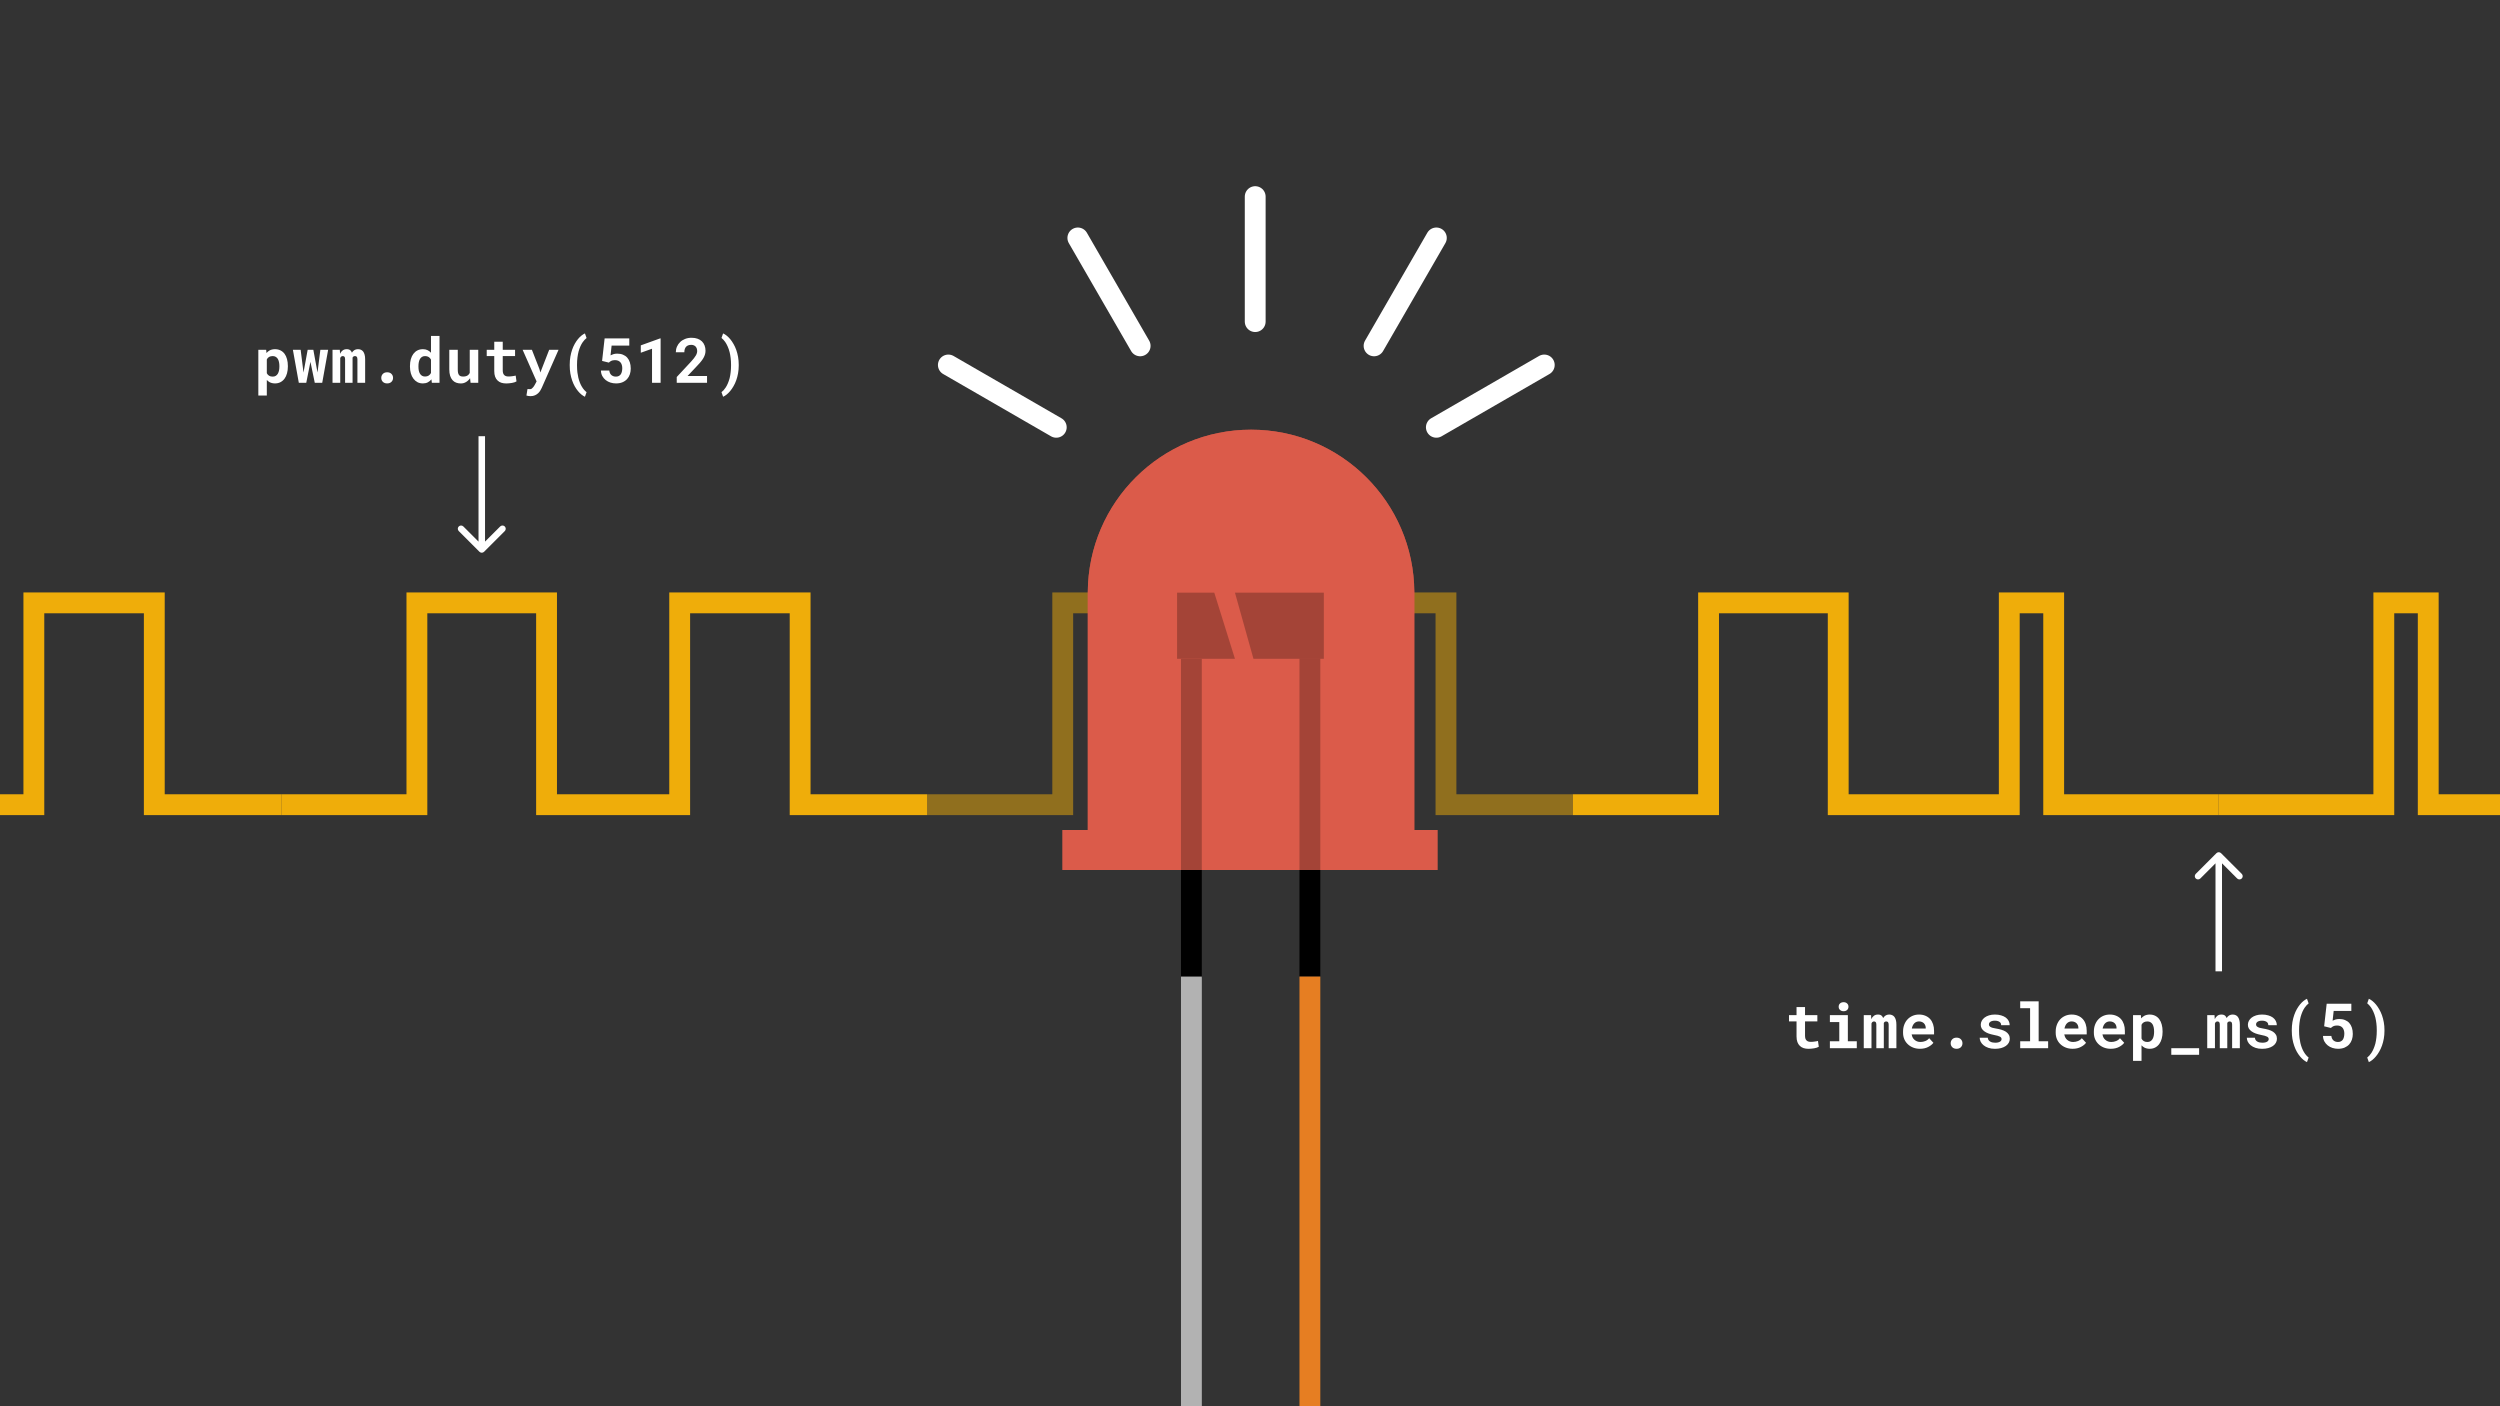 <svg width="1920" height="1080" viewBox="0 0 1920 1080" fill="none" xmlns="http://www.w3.org/2000/svg">
<rect x="0" y="0" width="1920" height="1080" fill="#333333" stroke="none"/>
<g clip-path="url(#clip0)">
<path d="M216 618H320.178V463H419.747V618H522V463H614.5V618H712" stroke="#EFAD0A" stroke-width="16"/>
<path d="M712 618H816.178V463H915.747V618H1018V463H1110.5V618H1208" stroke="#EFAD0A" stroke-opacity="0.5" stroke-width="16"/>
<path d="M-280 618H-175.822V463H-76.253V618H26V463H118.5V618H216" stroke="#EFAD0A" stroke-width="16"/>
<path d="M1208 618H1312.18V463H1411.75V618H1543.12V463H1577.23V618H1704" stroke="#EFAD0A" stroke-width="16"/>
<path d="M2200 618H2095.82V463H1996.25V618H1864.88V463H1830.77V618H1704" stroke="#EFAD0A" stroke-width="16"/>
<path fill-rule="evenodd" clip-rule="evenodd" d="M1086.2 637.416V455.393V454.584H1086.2C1085.76 385.704 1029.79 330 960.809 330C891.826 330 835.853 385.704 835.418 454.584H835.416V455.393V637.416H1086.2ZM1104 668.157V637.416H816V668.157H1104Z" fill="#DA5B4A"/>
<path d="M914.982 751V505.968M1006 750V505.5" stroke="black" stroke-width="16"/>
<path d="M903.984 455.161H932.563L948.441 505.968H903.984V455.161Z" fill="black"/>
<path d="M948.441 455.161H1016.71V505.968H962.664L948.441 455.161Z" fill="black"/>
<path opacity="0.75" fill-rule="evenodd" clip-rule="evenodd" d="M1086.2 637.416V455.393V454.584H1086.2C1085.76 385.704 1029.79 330 960.809 330C891.826 330 835.853 385.704 835.418 454.584H835.416V455.393V637.416H1086.2ZM1104 668.157V637.416H816V668.157H1104Z" fill="#DA5B4A"/>
<path d="M198.398 303.75H204.914V291.797C205.211 292.125 205.523 292.422 205.852 292.688C206.18 292.953 206.523 293.195 206.883 293.414C207.492 293.758 208.148 294.016 208.852 294.188C209.57 294.375 210.352 294.469 211.195 294.469C212.789 294.469 214.203 294.141 215.438 293.484C216.672 292.828 217.711 291.922 218.555 290.766C219.383 289.625 220.008 288.266 220.43 286.688C220.867 285.109 221.086 283.398 221.086 281.555V281.062C221.086 279.141 220.867 277.391 220.43 275.812C220.008 274.219 219.375 272.852 218.531 271.711C217.688 270.586 216.648 269.719 215.414 269.109C214.18 268.484 212.758 268.172 211.148 268.172C210.367 268.172 209.633 268.258 208.945 268.43C208.273 268.586 207.656 268.812 207.094 269.109C206.625 269.359 206.188 269.656 205.781 270C205.375 270.328 205 270.703 204.656 271.125L204.422 268.641H198.398V303.75ZM214.57 281.062V281.555C214.57 282.602 214.477 283.594 214.289 284.531C214.102 285.453 213.805 286.266 213.398 286.969C212.992 287.672 212.461 288.227 211.805 288.633C211.164 289.039 210.383 289.242 209.461 289.242C208.883 289.242 208.359 289.188 207.891 289.078C207.422 288.953 207.008 288.781 206.648 288.562C206.273 288.328 205.938 288.047 205.641 287.719C205.359 287.391 205.117 287.023 204.914 286.617V276.023C205.133 275.586 205.391 275.203 205.688 274.875C206 274.547 206.359 274.273 206.766 274.055C207.125 273.867 207.523 273.727 207.961 273.633C208.398 273.523 208.883 273.469 209.414 273.469C210.336 273.469 211.117 273.664 211.758 274.055C212.414 274.445 212.953 274.977 213.375 275.648C213.781 276.336 214.078 277.148 214.266 278.086C214.469 279.008 214.57 280 214.57 281.062ZM229.488 294H235.207L237.902 280.453L238.417 277.875L238.957 280.453L241.746 294H247.464L252.011 268.641H246.035L244.16 283.594L243.832 286.055L243.386 283.641L240.644 268.641H236.285L233.542 283.711L233.097 286.125L232.792 283.711L230.894 268.641H224.941L229.488 294ZM260.976 268.641H255.374V294H261.304V275.016C261.382 274.812 261.468 274.625 261.562 274.453C261.655 274.281 261.765 274.133 261.89 274.008C262.062 273.836 262.257 273.703 262.476 273.609C262.694 273.516 262.944 273.469 263.226 273.469C263.476 273.469 263.71 273.508 263.929 273.586C264.147 273.648 264.343 273.766 264.515 273.938C264.671 274.109 264.796 274.352 264.89 274.664C264.983 274.977 265.03 275.375 265.03 275.859V294H270.772V275.297C270.772 275.109 270.772 274.961 270.772 274.852C270.772 274.742 270.772 274.672 270.772 274.641C270.851 274.469 270.944 274.32 271.054 274.195C271.163 274.055 271.288 273.93 271.429 273.82C271.601 273.711 271.78 273.625 271.968 273.562C272.171 273.5 272.397 273.469 272.647 273.469C272.882 273.469 273.108 273.508 273.327 273.586C273.562 273.648 273.765 273.766 273.937 273.938C274.108 274.125 274.241 274.375 274.335 274.688C274.444 275 274.499 275.398 274.499 275.883V294H280.429V275.906C280.429 274.5 280.288 273.312 280.007 272.344C279.741 271.359 279.366 270.555 278.882 269.93C278.382 269.32 277.796 268.875 277.124 268.594C276.468 268.312 275.757 268.172 274.991 268.172C274.382 268.172 273.819 268.25 273.304 268.406C272.788 268.562 272.327 268.781 271.921 269.062C271.593 269.281 271.288 269.547 271.007 269.859C270.741 270.156 270.499 270.492 270.28 270.867C270.14 270.477 269.968 270.133 269.765 269.836C269.577 269.523 269.351 269.258 269.085 269.039C268.741 268.742 268.335 268.523 267.866 268.383C267.397 268.242 266.866 268.172 266.272 268.172C265.054 268.172 264.015 268.492 263.155 269.133C262.312 269.758 261.647 270.617 261.163 271.711L260.976 268.641ZM292.815 290.227C292.815 291.43 293.221 292.438 294.034 293.25C294.846 294.062 295.948 294.469 297.338 294.469C298.713 294.469 299.807 294.07 300.62 293.273C301.448 292.461 301.862 291.445 301.862 290.227C301.862 289.008 301.456 287.984 300.643 287.156C299.846 286.328 298.745 285.914 297.338 285.914C295.917 285.914 294.807 286.336 294.01 287.18C293.213 288.008 292.815 289.023 292.815 290.227ZM314.857 281.133V281.625C314.857 283.469 315.084 285.18 315.537 286.758C315.99 288.32 316.647 289.672 317.506 290.812C318.35 291.953 319.381 292.852 320.6 293.508C321.834 294.148 323.225 294.469 324.772 294.469C326.193 294.469 327.443 294.195 328.522 293.648C329.6 293.102 330.537 292.336 331.334 291.352L331.662 294H337.545V258H331.006V270.914C330.225 270.039 329.326 269.367 328.311 268.898C327.311 268.414 326.147 268.172 324.818 268.172C323.24 268.172 321.834 268.484 320.6 269.109C319.381 269.734 318.342 270.617 317.482 271.758C316.623 272.898 315.967 274.266 315.514 275.859C315.076 277.453 314.857 279.211 314.857 281.133ZM321.373 281.625V281.133C321.373 280.07 321.467 279.078 321.654 278.156C321.842 277.219 322.139 276.398 322.545 275.695C322.951 275.008 323.475 274.469 324.115 274.078C324.772 273.672 325.561 273.469 326.482 273.469C327.592 273.469 328.514 273.711 329.248 274.195C329.982 274.664 330.568 275.328 331.006 276.188V286.453C330.568 287.297 329.975 287.961 329.225 288.445C328.49 288.93 327.561 289.172 326.436 289.172C325.514 289.172 324.732 288.977 324.092 288.586C323.451 288.195 322.928 287.656 322.522 286.969C322.115 286.297 321.818 285.508 321.631 284.602C321.459 283.68 321.373 282.688 321.373 281.625ZM361.392 294H367.298V268.641H360.759V286.43C360.556 286.836 360.314 287.203 360.033 287.531C359.752 287.859 359.431 288.141 359.072 288.375C358.65 288.641 358.158 288.844 357.595 288.984C357.048 289.125 356.431 289.195 355.744 289.195C354.978 289.195 354.33 289.102 353.798 288.914C353.267 288.727 352.837 288.414 352.509 287.977C352.181 287.555 351.939 286.992 351.783 286.289C351.642 285.586 351.572 284.719 351.572 283.688V268.641H345.056V283.641C345.056 285.562 345.267 287.211 345.689 288.586C346.127 289.945 346.736 291.062 347.517 291.938C348.298 292.828 349.236 293.477 350.33 293.883C351.423 294.289 352.627 294.492 353.939 294.492C355.377 294.492 356.697 294.133 357.9 293.414C359.119 292.695 360.158 291.703 361.017 290.438L361.392 294ZM386.107 262.43H379.591V268.641H373.802V273.445H379.591V284.977C379.591 286.648 379.81 288.086 380.247 289.289C380.685 290.477 381.31 291.453 382.122 292.219C382.919 293 383.88 293.578 385.005 293.953C386.146 294.312 387.411 294.492 388.802 294.492C389.521 294.492 390.247 294.453 390.982 294.375C391.732 294.312 392.45 294.219 393.138 294.094C393.825 293.969 394.474 293.812 395.083 293.625C395.693 293.422 396.224 293.188 396.677 292.922L396.044 288.445C395.747 288.523 395.388 288.602 394.966 288.68C394.56 288.758 394.122 288.828 393.653 288.891C393.169 288.969 392.661 289.031 392.13 289.078C391.614 289.125 391.107 289.148 390.607 289.148C389.919 289.148 389.294 289.07 388.732 288.914C388.185 288.758 387.716 288.492 387.325 288.117C386.935 287.758 386.63 287.273 386.411 286.664C386.208 286.039 386.107 285.266 386.107 284.344V273.445H395.575V268.641H386.107V262.43ZM407.469 304.242C408.782 304.242 409.915 304.023 410.868 303.586C411.837 303.148 412.657 302.609 413.329 301.969C414.001 301.328 414.555 300.633 414.993 299.883C415.446 299.133 415.813 298.438 416.094 297.797L428.962 268.641H421.766L415.977 283.547L415.016 286.078L414.313 283.5L408.501 268.641H401.376L412.11 292.922L410.61 295.711C410.423 296.055 410.258 296.32 410.118 296.508C409.993 296.695 409.79 296.977 409.508 297.352C409.227 297.727 408.883 298.07 408.477 298.383C408.087 298.711 407.633 298.875 407.118 298.875C406.868 298.875 406.532 298.859 406.11 298.828C405.704 298.812 405.368 298.805 405.102 298.805L404.305 303.773C404.868 303.93 405.376 304.047 405.829 304.125C406.298 304.203 406.844 304.242 407.469 304.242ZM437.551 280.125V280.641C437.551 282.859 437.715 284.938 438.043 286.875C438.387 288.812 438.848 290.602 439.426 292.242C440.004 293.898 440.676 295.406 441.442 296.766C442.223 298.125 443.043 299.32 443.902 300.352C444.762 301.398 445.645 302.289 446.551 303.023C447.473 303.758 448.363 304.32 449.223 304.711L450.488 301.195C449.879 300.727 449.262 300.141 448.637 299.438C448.012 298.734 447.418 297.906 446.856 296.953C446.324 296.078 445.824 295.055 445.356 293.883C444.902 292.711 444.504 291.438 444.16 290.062C443.91 289.078 443.676 287.758 443.457 286.102C443.254 284.445 443.152 282.641 443.152 280.688V280.078C443.152 278.094 443.262 276.258 443.481 274.57C443.699 272.883 443.988 271.344 444.348 269.953C444.754 268.516 445.223 267.188 445.754 265.969C446.301 264.75 446.887 263.695 447.512 262.805C447.996 262.117 448.488 261.508 448.988 260.977C449.488 260.445 449.988 259.992 450.488 259.617L449.223 256.055C448.363 256.445 447.473 257.008 446.551 257.742C445.645 258.461 444.762 259.344 443.902 260.391C443.043 261.438 442.223 262.641 441.442 264C440.676 265.359 440.004 266.859 439.426 268.5C438.848 270.156 438.387 271.961 438.043 273.914C437.715 275.852 437.551 277.922 437.551 280.125ZM462.406 277.195L467.609 278.484C467.859 278.234 468.125 278 468.406 277.781C468.687 277.547 469.008 277.344 469.367 277.172C469.726 277 470.14 276.859 470.609 276.75C471.078 276.641 471.633 276.586 472.273 276.586C473.226 276.586 474.054 276.734 474.758 277.031C475.461 277.328 476.047 277.75 476.515 278.297C476.984 278.844 477.328 279.5 477.547 280.266C477.781 281.016 477.898 281.844 477.898 282.75C477.898 283.672 477.804 284.531 477.617 285.328C477.445 286.125 477.172 286.812 476.797 287.391C476.406 287.969 475.898 288.422 475.273 288.75C474.664 289.078 473.922 289.242 473.047 289.242C471.625 289.242 470.453 288.836 469.531 288.023C468.625 287.211 468.093 286.062 467.937 284.578H461.515C461.562 286.156 461.914 287.562 462.57 288.797C463.242 290.016 464.109 291.047 465.172 291.891C466.234 292.734 467.445 293.375 468.804 293.812C470.179 294.25 471.601 294.469 473.07 294.469C475.008 294.469 476.687 294.164 478.109 293.555C479.531 292.945 480.711 292.117 481.648 291.07C482.586 290.023 483.281 288.812 483.734 287.438C484.187 286.062 484.414 284.609 484.414 283.078C484.414 281.281 484.179 279.672 483.711 278.25C483.242 276.828 482.57 275.625 481.695 274.641C480.804 273.656 479.711 272.906 478.414 272.391C477.133 271.859 475.672 271.594 474.031 271.594C472.875 271.594 471.851 271.742 470.961 272.039C470.07 272.336 469.383 272.625 468.898 272.906L469.718 265.406H483.289V259.875H464.351L462.406 277.195ZM507.347 294V259.875H506.995L492.136 265.242V270.914L500.761 267.82V294H507.347ZM543.007 294V288.773H528.03L534.452 281.977C535.561 280.836 536.569 279.75 537.475 278.719C538.382 277.672 539.163 276.648 539.819 275.648C540.46 274.648 540.952 273.641 541.296 272.625C541.655 271.594 541.835 270.516 541.835 269.391C541.835 267.906 541.6 266.555 541.132 265.336C540.663 264.102 539.983 263.047 539.092 262.172C538.186 261.297 537.061 260.617 535.717 260.133C534.389 259.648 532.858 259.406 531.124 259.406C529.311 259.406 527.655 259.703 526.155 260.297C524.671 260.875 523.405 261.672 522.358 262.688C521.296 263.703 520.475 264.891 519.897 266.25C519.319 267.594 519.03 269.023 519.03 270.539H525.569C525.569 269.617 525.686 268.797 525.921 268.078C526.155 267.359 526.499 266.758 526.952 266.273C527.389 265.805 527.936 265.453 528.592 265.219C529.264 264.969 530.038 264.844 530.913 264.844C531.585 264.844 532.194 264.953 532.741 265.172C533.303 265.391 533.788 265.703 534.194 266.109C534.585 266.531 534.889 267.039 535.108 267.633C535.327 268.227 535.436 268.906 535.436 269.672C535.436 270.188 535.35 270.719 535.178 271.266C535.022 271.812 534.764 272.398 534.405 273.023C534.03 273.664 533.546 274.367 532.952 275.133C532.358 275.898 531.632 276.75 530.772 277.688L519.733 289.547V294H543.007ZM567.346 280.641V280.125C567.346 277.984 567.174 275.961 566.83 274.055C566.487 272.133 566.018 270.344 565.424 268.688C564.83 267.031 564.135 265.523 563.338 264.164C562.557 262.789 561.721 261.562 560.83 260.484C559.94 259.422 559.026 258.516 558.088 257.766C557.151 257.016 556.237 256.445 555.346 256.055L554.104 259.547C554.573 259.906 555.041 260.344 555.51 260.859C555.994 261.359 556.463 261.93 556.916 262.57C557.588 263.539 558.221 264.688 558.815 266.016C559.424 267.344 559.94 268.844 560.362 270.516C560.69 271.859 560.948 273.328 561.135 274.922C561.338 276.516 561.44 278.234 561.44 280.078V280.688C561.44 282.578 561.338 284.336 561.135 285.961C560.948 287.586 560.69 289.07 560.362 290.414C559.971 291.883 559.518 293.211 559.002 294.398C558.502 295.586 557.948 296.648 557.338 297.586C556.823 298.383 556.291 299.078 555.744 299.672C555.198 300.281 554.651 300.789 554.104 301.195L555.346 304.711C556.237 304.32 557.151 303.75 558.088 303C559.026 302.25 559.94 301.336 560.83 300.258C561.721 299.195 562.557 297.977 563.338 296.602C564.135 295.242 564.83 293.734 565.424 292.078C566.018 290.422 566.487 288.641 566.83 286.734C567.174 284.812 567.346 282.781 567.346 280.641Z" fill="white"/>
<path d="M1386.26 773.43H1379.74V779.641H1373.95V784.445H1379.74V795.977C1379.74 797.648 1379.96 799.086 1380.4 800.289C1380.84 801.477 1381.46 802.453 1382.27 803.219C1383.07 804 1384.03 804.578 1385.16 804.953C1386.3 805.312 1387.56 805.492 1388.95 805.492C1389.67 805.492 1390.4 805.453 1391.13 805.375C1391.88 805.312 1392.6 805.219 1393.29 805.094C1393.98 804.969 1394.62 804.812 1395.23 804.625C1395.84 804.422 1396.38 804.188 1396.83 803.922L1396.2 799.445C1395.9 799.523 1395.54 799.602 1395.12 799.68C1394.71 799.758 1394.27 799.828 1393.8 799.891C1393.32 799.969 1392.81 800.031 1392.28 800.078C1391.77 800.125 1391.26 800.148 1390.76 800.148C1390.07 800.148 1389.45 800.07 1388.88 799.914C1388.34 799.758 1387.87 799.492 1387.48 799.117C1387.09 798.758 1386.78 798.273 1386.56 797.664C1386.36 797.039 1386.26 796.266 1386.26 795.344V784.445H1395.73V779.641H1386.26V773.43ZM1405.35 779.641V784.961H1412.57V799.703H1405.35V805H1426.02V799.703H1419.15V779.641H1405.35ZM1412.1 773.148C1412.1 773.648 1412.18 774.117 1412.35 774.555C1412.54 774.977 1412.8 775.336 1413.13 775.633C1413.46 775.945 1413.85 776.188 1414.3 776.359C1414.77 776.531 1415.28 776.617 1415.85 776.617C1417 776.617 1417.92 776.297 1418.59 775.656C1419.28 775 1419.62 774.164 1419.62 773.148C1419.62 772.133 1419.28 771.305 1418.59 770.664C1417.92 770.008 1417 769.68 1415.85 769.68C1415.28 769.68 1414.77 769.766 1414.3 769.938C1413.85 770.109 1413.46 770.344 1413.13 770.641C1412.8 770.953 1412.54 771.328 1412.35 771.766C1412.18 772.188 1412.1 772.648 1412.1 773.148ZM1436.98 779.641H1431.37V805H1437.3V786.016C1437.38 785.812 1437.47 785.625 1437.56 785.453C1437.66 785.281 1437.76 785.133 1437.89 785.008C1438.06 784.836 1438.26 784.703 1438.48 784.609C1438.69 784.516 1438.94 784.469 1439.23 784.469C1439.48 784.469 1439.71 784.508 1439.93 784.586C1440.15 784.648 1440.34 784.766 1440.51 784.938C1440.67 785.109 1440.8 785.352 1440.89 785.664C1440.98 785.977 1441.03 786.375 1441.03 786.859V805H1446.77V786.297C1446.77 786.109 1446.77 785.961 1446.77 785.852C1446.77 785.742 1446.77 785.672 1446.77 785.641C1446.85 785.469 1446.94 785.32 1447.05 785.195C1447.16 785.055 1447.29 784.93 1447.43 784.82C1447.6 784.711 1447.78 784.625 1447.97 784.562C1448.17 784.5 1448.4 784.469 1448.65 784.469C1448.88 784.469 1449.11 784.508 1449.33 784.586C1449.56 784.648 1449.76 784.766 1449.94 784.938C1450.11 785.125 1450.24 785.375 1450.33 785.688C1450.44 786 1450.5 786.398 1450.5 786.883V805H1456.43V786.906C1456.43 785.5 1456.29 784.312 1456.01 783.344C1455.74 782.359 1455.37 781.555 1454.88 780.93C1454.38 780.32 1453.8 779.875 1453.12 779.594C1452.47 779.312 1451.76 779.172 1450.99 779.172C1450.38 779.172 1449.82 779.25 1449.3 779.406C1448.79 779.562 1448.33 779.781 1447.92 780.062C1447.59 780.281 1447.29 780.547 1447.01 780.859C1446.74 781.156 1446.5 781.492 1446.28 781.867C1446.14 781.477 1445.97 781.133 1445.76 780.836C1445.58 780.523 1445.35 780.258 1445.08 780.039C1444.74 779.742 1444.33 779.523 1443.87 779.383C1443.4 779.242 1442.87 779.172 1442.27 779.172C1441.05 779.172 1440.01 779.492 1439.16 780.133C1438.31 780.758 1437.65 781.617 1437.16 782.711L1436.98 779.641ZM1474.53 805.469C1476.99 805.469 1479.11 804.992 1480.91 804.039C1482.71 803.086 1484.02 802.023 1484.85 800.852L1481.59 797.336C1480.84 798.305 1479.86 799.031 1478.66 799.516C1477.46 800 1476.21 800.242 1474.93 800.242C1474.03 800.242 1473.19 800.102 1472.42 799.82C1471.66 799.539 1470.98 799.141 1470.39 798.625C1469.81 798.125 1469.35 797.57 1469 796.961C1468.66 796.336 1468.38 795.516 1468.16 794.5V794.43H1485.36V791.664C1485.36 789.805 1485.1 788.109 1484.59 786.578C1484.07 785.031 1483.32 783.711 1482.34 782.617C1481.34 781.523 1480.12 780.68 1478.68 780.086C1477.26 779.477 1475.64 779.172 1473.81 779.172C1472.04 779.172 1470.41 779.492 1468.91 780.133C1467.41 780.773 1466.11 781.672 1465.02 782.828C1463.92 783.984 1463.07 785.367 1462.46 786.977C1461.85 788.57 1461.55 790.336 1461.55 792.273V793.211C1461.55 794.914 1461.85 796.516 1462.46 798.016C1463.09 799.5 1463.97 800.789 1465.11 801.883C1466.25 802.992 1467.62 803.867 1469.21 804.508C1470.81 805.148 1472.58 805.469 1474.53 805.469ZM1473.76 784.445C1474.59 784.445 1475.32 784.578 1475.94 784.844C1476.58 785.094 1477.12 785.438 1477.56 785.875C1477.99 786.328 1478.34 786.859 1478.59 787.469C1478.84 788.078 1478.96 788.727 1478.96 789.414V789.93H1468.28C1468.43 789.102 1468.67 788.352 1468.98 787.68C1469.29 787.008 1469.68 786.43 1470.15 785.945C1470.6 785.461 1471.14 785.094 1471.74 784.844C1472.35 784.578 1473.03 784.445 1473.76 784.445ZM1498.12 801.227C1498.12 802.43 1498.53 803.438 1499.34 804.25C1500.15 805.062 1501.26 805.469 1502.65 805.469C1504.02 805.469 1505.12 805.07 1505.93 804.273C1506.76 803.461 1507.17 802.445 1507.17 801.227C1507.17 800.008 1506.76 798.984 1505.95 798.156C1505.15 797.328 1504.05 796.914 1502.65 796.914C1501.22 796.914 1500.12 797.336 1499.32 798.18C1498.52 799.008 1498.12 800.023 1498.12 801.227ZM1537.2 798.039C1537.2 798.43 1537.1 798.789 1536.9 799.117C1536.71 799.445 1536.42 799.734 1536.03 799.984C1535.63 800.234 1535.1 800.438 1534.46 800.594C1533.84 800.734 1533.1 800.805 1532.26 800.805C1531.56 800.805 1530.87 800.734 1530.2 800.594C1529.54 800.453 1528.95 800.227 1528.44 799.914C1527.92 799.617 1527.5 799.227 1527.17 798.742C1526.85 798.242 1526.66 797.648 1526.61 796.961H1520.4C1520.4 797.992 1520.65 799.023 1521.15 800.055C1521.67 801.07 1522.42 801.977 1523.4 802.773C1524.38 803.586 1525.6 804.242 1527.06 804.742C1528.52 805.242 1530.21 805.492 1532.12 805.492C1533.85 805.492 1535.42 805.305 1536.83 804.93C1538.24 804.539 1539.44 804 1540.44 803.312C1541.42 802.625 1542.18 801.812 1542.71 800.875C1543.26 799.922 1543.53 798.883 1543.53 797.758C1543.53 796.539 1543.26 795.492 1542.71 794.617C1542.18 793.727 1541.44 792.969 1540.49 792.344C1539.53 791.734 1538.4 791.234 1537.09 790.844C1535.77 790.453 1534.35 790.133 1532.82 789.883C1531.76 789.727 1530.88 789.547 1530.2 789.344C1529.51 789.125 1528.97 788.883 1528.58 788.617C1528.17 788.367 1527.89 788.086 1527.74 787.773C1527.58 787.445 1527.5 787.094 1527.5 786.719C1527.5 786.344 1527.59 785.992 1527.76 785.664C1527.95 785.32 1528.21 785.023 1528.56 784.773C1528.93 784.492 1529.42 784.273 1530.01 784.117C1530.6 783.961 1531.3 783.883 1532.1 783.883C1533.03 783.883 1533.83 784 1534.49 784.234C1535.16 784.469 1535.69 784.781 1536.08 785.172C1536.36 785.469 1536.57 785.805 1536.71 786.18C1536.85 786.539 1536.92 786.93 1536.92 787.352H1543.44C1543.44 786.18 1543.18 785.094 1542.67 784.094C1542.15 783.094 1541.41 782.227 1540.44 781.492C1539.45 780.773 1538.26 780.211 1536.85 779.805C1535.45 779.383 1533.86 779.172 1532.1 779.172C1530.41 779.172 1528.89 779.383 1527.55 779.805C1526.2 780.227 1525.06 780.797 1524.13 781.516C1523.19 782.234 1522.47 783.07 1521.97 784.023C1521.47 784.977 1521.22 785.977 1521.22 787.023C1521.22 788.102 1521.46 789.055 1521.95 789.883C1522.45 790.711 1523.13 791.438 1524.01 792.062C1524.88 792.703 1525.93 793.25 1527.15 793.703C1528.38 794.141 1529.74 794.508 1531.23 794.805C1532.4 795.023 1533.37 795.242 1534.13 795.461C1534.9 795.68 1535.52 795.914 1535.99 796.164C1536.44 796.43 1536.75 796.711 1536.92 797.008C1537.11 797.305 1537.2 797.648 1537.2 798.039ZM1551.51 769V774.32H1559.11V799.703H1551.51V805H1572.96V799.703H1565.69V769H1551.51ZM1591.77 805.469C1594.22 805.469 1596.34 804.992 1598.14 804.039C1599.94 803.086 1601.25 802.023 1602.08 800.852L1598.82 797.336C1598.07 798.305 1597.09 799.031 1595.89 799.516C1594.69 800 1593.45 800.242 1592.16 800.242C1591.26 800.242 1590.42 800.102 1589.66 799.82C1588.89 799.539 1588.21 799.141 1587.62 798.625C1587.04 798.125 1586.58 797.57 1586.24 796.961C1585.89 796.336 1585.61 795.516 1585.39 794.5V794.43H1602.59V791.664C1602.59 789.805 1602.34 788.109 1601.82 786.578C1601.31 785.031 1600.56 783.711 1599.57 782.617C1598.57 781.523 1597.35 780.68 1595.91 780.086C1594.49 779.477 1592.87 779.172 1591.04 779.172C1589.27 779.172 1587.64 779.492 1586.14 780.133C1584.64 780.773 1583.34 781.672 1582.25 782.828C1581.16 783.984 1580.31 785.367 1579.7 786.977C1579.09 788.57 1578.78 790.336 1578.78 792.273V793.211C1578.78 794.914 1579.09 796.516 1579.7 798.016C1580.32 799.5 1581.2 800.789 1582.34 801.883C1583.49 802.992 1584.85 803.867 1586.45 804.508C1588.04 805.148 1589.81 805.469 1591.77 805.469ZM1590.99 784.445C1591.82 784.445 1592.55 784.578 1593.17 784.844C1593.81 785.094 1594.35 785.438 1594.79 785.875C1595.23 786.328 1595.57 786.859 1595.82 787.469C1596.07 788.078 1596.2 788.727 1596.2 789.414V789.93H1585.51C1585.66 789.102 1585.9 788.352 1586.21 787.68C1586.52 787.008 1586.91 786.43 1587.38 785.945C1587.84 785.461 1588.37 785.094 1588.98 784.844C1589.59 784.578 1590.26 784.445 1590.99 784.445ZM1621.07 805.469C1623.53 805.469 1625.65 804.992 1627.45 804.039C1629.25 803.086 1630.56 802.023 1631.39 800.852L1628.13 797.336C1627.38 798.305 1626.4 799.031 1625.2 799.516C1624 800 1622.75 800.242 1621.47 800.242C1620.57 800.242 1619.73 800.102 1618.96 799.82C1618.2 799.539 1617.52 799.141 1616.93 798.625C1616.35 798.125 1615.89 797.57 1615.54 796.961C1615.2 796.336 1614.92 795.516 1614.7 794.5V794.43H1631.9V791.664C1631.9 789.805 1631.64 788.109 1631.13 786.578C1630.61 785.031 1629.86 783.711 1628.88 782.617C1627.88 781.523 1626.66 780.68 1625.22 780.086C1623.8 779.477 1622.18 779.172 1620.35 779.172C1618.58 779.172 1616.95 779.492 1615.45 780.133C1613.95 780.773 1612.65 781.672 1611.56 782.828C1610.46 783.984 1609.61 785.367 1609 786.977C1608.39 788.57 1608.09 790.336 1608.09 792.273V793.211C1608.09 794.914 1608.39 796.516 1609 798.016C1609.63 799.5 1610.51 800.789 1611.65 801.883C1612.79 802.992 1614.16 803.867 1615.75 804.508C1617.35 805.148 1619.12 805.469 1621.07 805.469ZM1620.3 784.445C1621.13 784.445 1621.86 784.578 1622.48 784.844C1623.12 785.094 1623.66 785.438 1624.1 785.875C1624.54 786.328 1624.88 786.859 1625.13 787.469C1625.38 788.078 1625.5 788.727 1625.5 789.414V789.93H1614.82C1614.97 789.102 1615.21 788.352 1615.52 787.68C1615.83 787.008 1616.22 786.43 1616.69 785.945C1617.14 785.461 1617.68 785.094 1618.29 784.844C1618.89 784.578 1619.57 784.445 1620.3 784.445ZM1638.17 814.75H1644.69V802.797C1644.98 803.125 1645.3 803.422 1645.62 803.688C1645.95 803.953 1646.3 804.195 1646.66 804.414C1647.27 804.758 1647.92 805.016 1648.62 805.188C1649.34 805.375 1650.12 805.469 1650.97 805.469C1652.56 805.469 1653.98 805.141 1655.21 804.484C1656.45 803.828 1657.48 802.922 1658.33 801.766C1659.16 800.625 1659.78 799.266 1660.2 797.688C1660.64 796.109 1660.86 794.398 1660.86 792.555V792.062C1660.86 790.141 1660.64 788.391 1660.2 786.812C1659.78 785.219 1659.15 783.852 1658.3 782.711C1657.46 781.586 1656.42 780.719 1655.19 780.109C1653.95 779.484 1652.53 779.172 1650.92 779.172C1650.14 779.172 1649.41 779.258 1648.72 779.43C1648.05 779.586 1647.43 779.812 1646.87 780.109C1646.4 780.359 1645.96 780.656 1645.55 781C1645.15 781.328 1644.77 781.703 1644.43 782.125L1644.2 779.641H1638.17V814.75ZM1654.34 792.062V792.555C1654.34 793.602 1654.25 794.594 1654.06 795.531C1653.87 796.453 1653.58 797.266 1653.17 797.969C1652.77 798.672 1652.23 799.227 1651.58 799.633C1650.94 800.039 1650.16 800.242 1649.23 800.242C1648.66 800.242 1648.13 800.188 1647.66 800.078C1647.2 799.953 1646.78 799.781 1646.42 799.562C1646.05 799.328 1645.71 799.047 1645.41 798.719C1645.13 798.391 1644.89 798.023 1644.69 797.617V787.023C1644.91 786.586 1645.16 786.203 1645.46 785.875C1645.77 785.547 1646.13 785.273 1646.54 785.055C1646.9 784.867 1647.3 784.727 1647.73 784.633C1648.17 784.523 1648.66 784.469 1649.19 784.469C1650.11 784.469 1650.89 784.664 1651.53 785.055C1652.19 785.445 1652.73 785.977 1653.15 786.648C1653.55 787.336 1653.85 788.148 1654.04 789.086C1654.24 790.008 1654.34 791 1654.34 792.062ZM1688.92 810.086V805H1667.55V810.086H1688.92ZM1700.75 779.641H1695.15V805H1701.08V786.016C1701.15 785.812 1701.24 785.625 1701.33 785.453C1701.43 785.281 1701.54 785.133 1701.66 785.008C1701.83 784.836 1702.03 784.703 1702.25 784.609C1702.47 784.516 1702.72 784.469 1703 784.469C1703.25 784.469 1703.48 784.508 1703.7 784.586C1703.92 784.648 1704.12 784.766 1704.29 784.938C1704.44 785.109 1704.57 785.352 1704.66 785.664C1704.76 785.977 1704.8 786.375 1704.8 786.859V805H1710.55V786.297C1710.55 786.109 1710.55 785.961 1710.55 785.852C1710.55 785.742 1710.55 785.672 1710.55 785.641C1710.62 785.469 1710.72 785.32 1710.83 785.195C1710.94 785.055 1711.06 784.93 1711.2 784.82C1711.37 784.711 1711.55 784.625 1711.74 784.562C1711.94 784.5 1712.17 784.469 1712.42 784.469C1712.65 784.469 1712.88 784.508 1713.1 784.586C1713.33 784.648 1713.54 784.766 1713.71 784.938C1713.88 785.125 1714.01 785.375 1714.11 785.688C1714.22 786 1714.27 786.398 1714.27 786.883V805H1720.2V786.906C1720.2 785.5 1720.06 784.312 1719.78 783.344C1719.51 782.359 1719.14 781.555 1718.65 780.93C1718.15 780.32 1717.57 779.875 1716.9 779.594C1716.24 779.312 1715.53 779.172 1714.76 779.172C1714.15 779.172 1713.59 779.25 1713.08 779.406C1712.56 779.562 1712.1 779.781 1711.69 780.062C1711.37 780.281 1711.06 780.547 1710.78 780.859C1710.51 781.156 1710.27 781.492 1710.05 781.867C1709.91 781.477 1709.74 781.133 1709.54 780.836C1709.35 780.523 1709.12 780.258 1708.86 780.039C1708.51 779.742 1708.11 779.523 1707.64 779.383C1707.17 779.242 1706.64 779.172 1706.05 779.172C1704.83 779.172 1703.79 779.492 1702.93 780.133C1702.08 780.758 1701.42 781.617 1700.94 782.711L1700.75 779.641ZM1742.36 798.039C1742.36 798.43 1742.26 798.789 1742.06 799.117C1741.87 799.445 1741.58 799.734 1741.19 799.984C1740.78 800.234 1740.26 800.438 1739.62 800.594C1738.99 800.734 1738.26 800.805 1737.42 800.805C1736.71 800.805 1736.03 800.734 1735.35 800.594C1734.7 800.453 1734.11 800.227 1733.6 799.914C1733.08 799.617 1732.66 799.227 1732.33 798.742C1732 798.242 1731.81 797.648 1731.77 796.961H1725.56C1725.56 797.992 1725.81 799.023 1726.31 800.055C1726.82 801.07 1727.57 801.977 1728.56 802.773C1729.54 803.586 1730.76 804.242 1732.21 804.742C1733.68 805.242 1735.37 805.492 1737.28 805.492C1739.01 805.492 1740.58 805.305 1741.99 804.93C1743.39 804.539 1744.6 804 1745.6 803.312C1746.58 802.625 1747.34 801.812 1747.87 800.875C1748.42 799.922 1748.69 798.883 1748.69 797.758C1748.69 796.539 1748.42 795.492 1747.87 794.617C1747.34 793.727 1746.6 792.969 1745.64 792.344C1744.69 791.734 1743.56 791.234 1742.24 790.844C1740.93 790.453 1739.51 790.133 1737.98 789.883C1736.92 789.727 1736.04 789.547 1735.35 789.344C1734.67 789.125 1734.13 788.883 1733.74 788.617C1733.33 788.367 1733.05 788.086 1732.89 787.773C1732.74 787.445 1732.66 787.094 1732.66 786.719C1732.66 786.344 1732.74 785.992 1732.92 785.664C1733.1 785.32 1733.37 785.023 1733.71 784.773C1734.09 784.492 1734.57 784.273 1735.17 784.117C1735.76 783.961 1736.46 783.883 1737.25 783.883C1738.19 783.883 1738.99 784 1739.64 784.234C1740.31 784.469 1740.85 784.781 1741.24 785.172C1741.52 785.469 1741.73 785.805 1741.87 786.18C1742.01 786.539 1742.08 786.93 1742.08 787.352H1748.6C1748.6 786.18 1748.34 785.094 1747.82 784.094C1747.31 783.094 1746.56 782.227 1745.6 781.492C1744.61 780.773 1743.42 780.211 1742.01 779.805C1740.6 779.383 1739.02 779.172 1737.25 779.172C1735.56 779.172 1734.05 779.383 1732.71 779.805C1731.36 780.227 1730.22 780.797 1729.28 781.516C1728.35 782.234 1727.63 783.07 1727.13 784.023C1726.63 784.977 1726.38 785.977 1726.38 787.023C1726.38 788.102 1726.62 789.055 1727.1 789.883C1727.6 790.711 1728.29 791.438 1729.17 792.062C1730.04 792.703 1731.09 793.25 1732.31 793.703C1733.54 794.141 1734.9 794.508 1736.39 794.805C1737.56 795.023 1738.53 795.242 1739.29 795.461C1740.06 795.68 1740.67 795.914 1741.14 796.164C1741.6 796.43 1741.91 796.711 1742.08 797.008C1742.27 797.305 1742.36 797.648 1742.36 798.039ZM1760.09 791.125V791.641C1760.09 793.859 1760.26 795.938 1760.58 797.875C1760.93 799.812 1761.39 801.602 1761.97 803.242C1762.54 804.898 1763.22 806.406 1763.98 807.766C1764.76 809.125 1765.58 810.32 1766.44 811.352C1767.3 812.398 1768.19 813.289 1769.09 814.023C1770.01 814.758 1770.9 815.32 1771.76 815.711L1773.03 812.195C1772.42 811.727 1771.8 811.141 1771.18 810.438C1770.55 809.734 1769.96 808.906 1769.4 807.953C1768.86 807.078 1768.36 806.055 1767.9 804.883C1767.44 803.711 1767.04 802.438 1766.7 801.062C1766.45 800.078 1766.22 798.758 1766 797.102C1765.79 795.445 1765.69 793.641 1765.69 791.688V791.078C1765.69 789.094 1765.8 787.258 1766.02 785.57C1766.24 783.883 1766.53 782.344 1766.89 780.953C1767.29 779.516 1767.76 778.188 1768.29 776.969C1768.84 775.75 1769.43 774.695 1770.05 773.805C1770.54 773.117 1771.03 772.508 1771.53 771.977C1772.03 771.445 1772.53 770.992 1773.03 770.617L1771.76 767.055C1770.9 767.445 1770.01 768.008 1769.09 768.742C1768.19 769.461 1767.3 770.344 1766.44 771.391C1765.58 772.438 1764.76 773.641 1763.98 775C1763.22 776.359 1762.54 777.859 1761.97 779.5C1761.39 781.156 1760.93 782.961 1760.58 784.914C1760.26 786.852 1760.09 788.922 1760.09 791.125ZM1784.95 788.195L1790.15 789.484C1790.4 789.234 1790.67 789 1790.95 788.781C1791.23 788.547 1791.55 788.344 1791.91 788.172C1792.27 788 1792.68 787.859 1793.15 787.75C1793.62 787.641 1794.17 787.586 1794.81 787.586C1795.77 787.586 1796.6 787.734 1797.3 788.031C1798 788.328 1798.59 788.75 1799.06 789.297C1799.52 789.844 1799.87 790.5 1800.09 791.266C1800.32 792.016 1800.44 792.844 1800.44 793.75C1800.44 794.672 1800.35 795.531 1800.16 796.328C1799.99 797.125 1799.71 797.812 1799.34 798.391C1798.95 798.969 1798.44 799.422 1797.81 799.75C1797.2 800.078 1796.46 800.242 1795.59 800.242C1794.17 800.242 1792.99 799.836 1792.07 799.023C1791.17 798.211 1790.63 797.062 1790.48 795.578H1784.06C1784.1 797.156 1784.45 798.562 1785.11 799.797C1785.78 801.016 1786.65 802.047 1787.71 802.891C1788.77 803.734 1789.99 804.375 1791.35 804.812C1792.72 805.25 1794.14 805.469 1795.61 805.469C1797.55 805.469 1799.23 805.164 1800.65 804.555C1802.07 803.945 1803.25 803.117 1804.19 802.07C1805.13 801.023 1805.82 799.812 1806.27 798.438C1806.73 797.062 1806.95 795.609 1806.95 794.078C1806.95 792.281 1806.72 790.672 1806.25 789.25C1805.78 787.828 1805.11 786.625 1804.24 785.641C1803.35 784.656 1802.25 783.906 1800.95 783.391C1799.67 782.859 1798.21 782.594 1796.57 782.594C1795.42 782.594 1794.39 782.742 1793.5 783.039C1792.61 783.336 1791.92 783.625 1791.44 783.906L1792.26 776.406H1805.83V770.875H1786.89L1784.95 788.195ZM1831.27 791.641V791.125C1831.27 788.984 1831.1 786.961 1830.75 785.055C1830.41 783.133 1829.94 781.344 1829.35 779.688C1828.75 778.031 1828.06 776.523 1827.26 775.164C1826.48 773.789 1825.65 772.562 1824.75 771.484C1823.86 770.422 1822.95 769.516 1822.01 768.766C1821.08 768.016 1820.16 767.445 1819.27 767.055L1818.03 770.547C1818.5 770.906 1818.97 771.344 1819.43 771.859C1819.92 772.359 1820.39 772.93 1820.84 773.57C1821.51 774.539 1822.15 775.688 1822.74 777.016C1823.35 778.344 1823.86 779.844 1824.29 781.516C1824.61 782.859 1824.87 784.328 1825.06 785.922C1825.26 787.516 1825.36 789.234 1825.36 791.078V791.688C1825.36 793.578 1825.26 795.336 1825.06 796.961C1824.87 798.586 1824.61 800.07 1824.29 801.414C1823.9 802.883 1823.44 804.211 1822.93 805.398C1822.43 806.586 1821.87 807.648 1821.26 808.586C1820.75 809.383 1820.22 810.078 1819.67 810.672C1819.12 811.281 1818.58 811.789 1818.03 812.195L1819.27 815.711C1820.16 815.32 1821.08 814.75 1822.01 814C1822.95 813.25 1823.86 812.336 1824.75 811.258C1825.65 810.195 1826.48 808.977 1827.26 807.602C1828.06 806.242 1828.75 804.734 1829.35 803.078C1829.94 801.422 1830.41 799.641 1830.75 797.734C1831.1 795.812 1831.27 793.781 1831.27 791.641Z" fill="white"/>
<path d="M1006 750V1080" stroke="#E67E22" stroke-width="16"/>
<path d="M915 750V1080" stroke="#B2B2B2" stroke-width="16"/>
<path d="M964 151V247" stroke="white" stroke-width="16" stroke-linecap="round"/>
<path d="M1103.12 182.738L1055.28 265.615" stroke="white" stroke-width="16" stroke-linecap="round"/>
<path d="M827.785 182.738L875.633 265.615" stroke="white" stroke-width="16" stroke-linecap="round"/>
<path d="M1186 280.312L1103.12 328.161" stroke="white" stroke-width="16" stroke-linecap="round"/>
<path d="M811.211 328.161L728.335 280.312" stroke="white" stroke-width="16" stroke-linecap="round"/>
<path d="M1705.77 655.232C1704.79 654.256 1703.21 654.256 1702.23 655.232L1686.32 671.142C1685.35 672.118 1685.35 673.701 1686.32 674.678C1687.3 675.654 1688.88 675.654 1689.86 674.678L1704 660.536L1718.14 674.678C1719.12 675.654 1720.7 675.654 1721.68 674.678C1722.65 673.701 1722.65 672.118 1721.68 671.142L1705.77 655.232ZM1706.5 746L1706.5 657L1701.5 657L1701.5 746L1706.5 746Z" fill="white"/>
<path d="M368.232 423.768C369.209 424.744 370.791 424.744 371.768 423.768L387.678 407.858C388.654 406.882 388.654 405.299 387.678 404.322C386.701 403.346 385.118 403.346 384.142 404.322L370 418.464L355.858 404.322C354.882 403.346 353.299 403.346 352.322 404.322C351.346 405.299 351.346 406.882 352.322 407.858L368.232 423.768ZM367.5 335L367.5 422L372.5 422L372.5 335L367.5 335Z" fill="white"/>
</g>
<defs>
<clipPath id="clip0">
<rect width="1920" height="1080" fill="white"/>
</clipPath>
</defs>
</svg>
